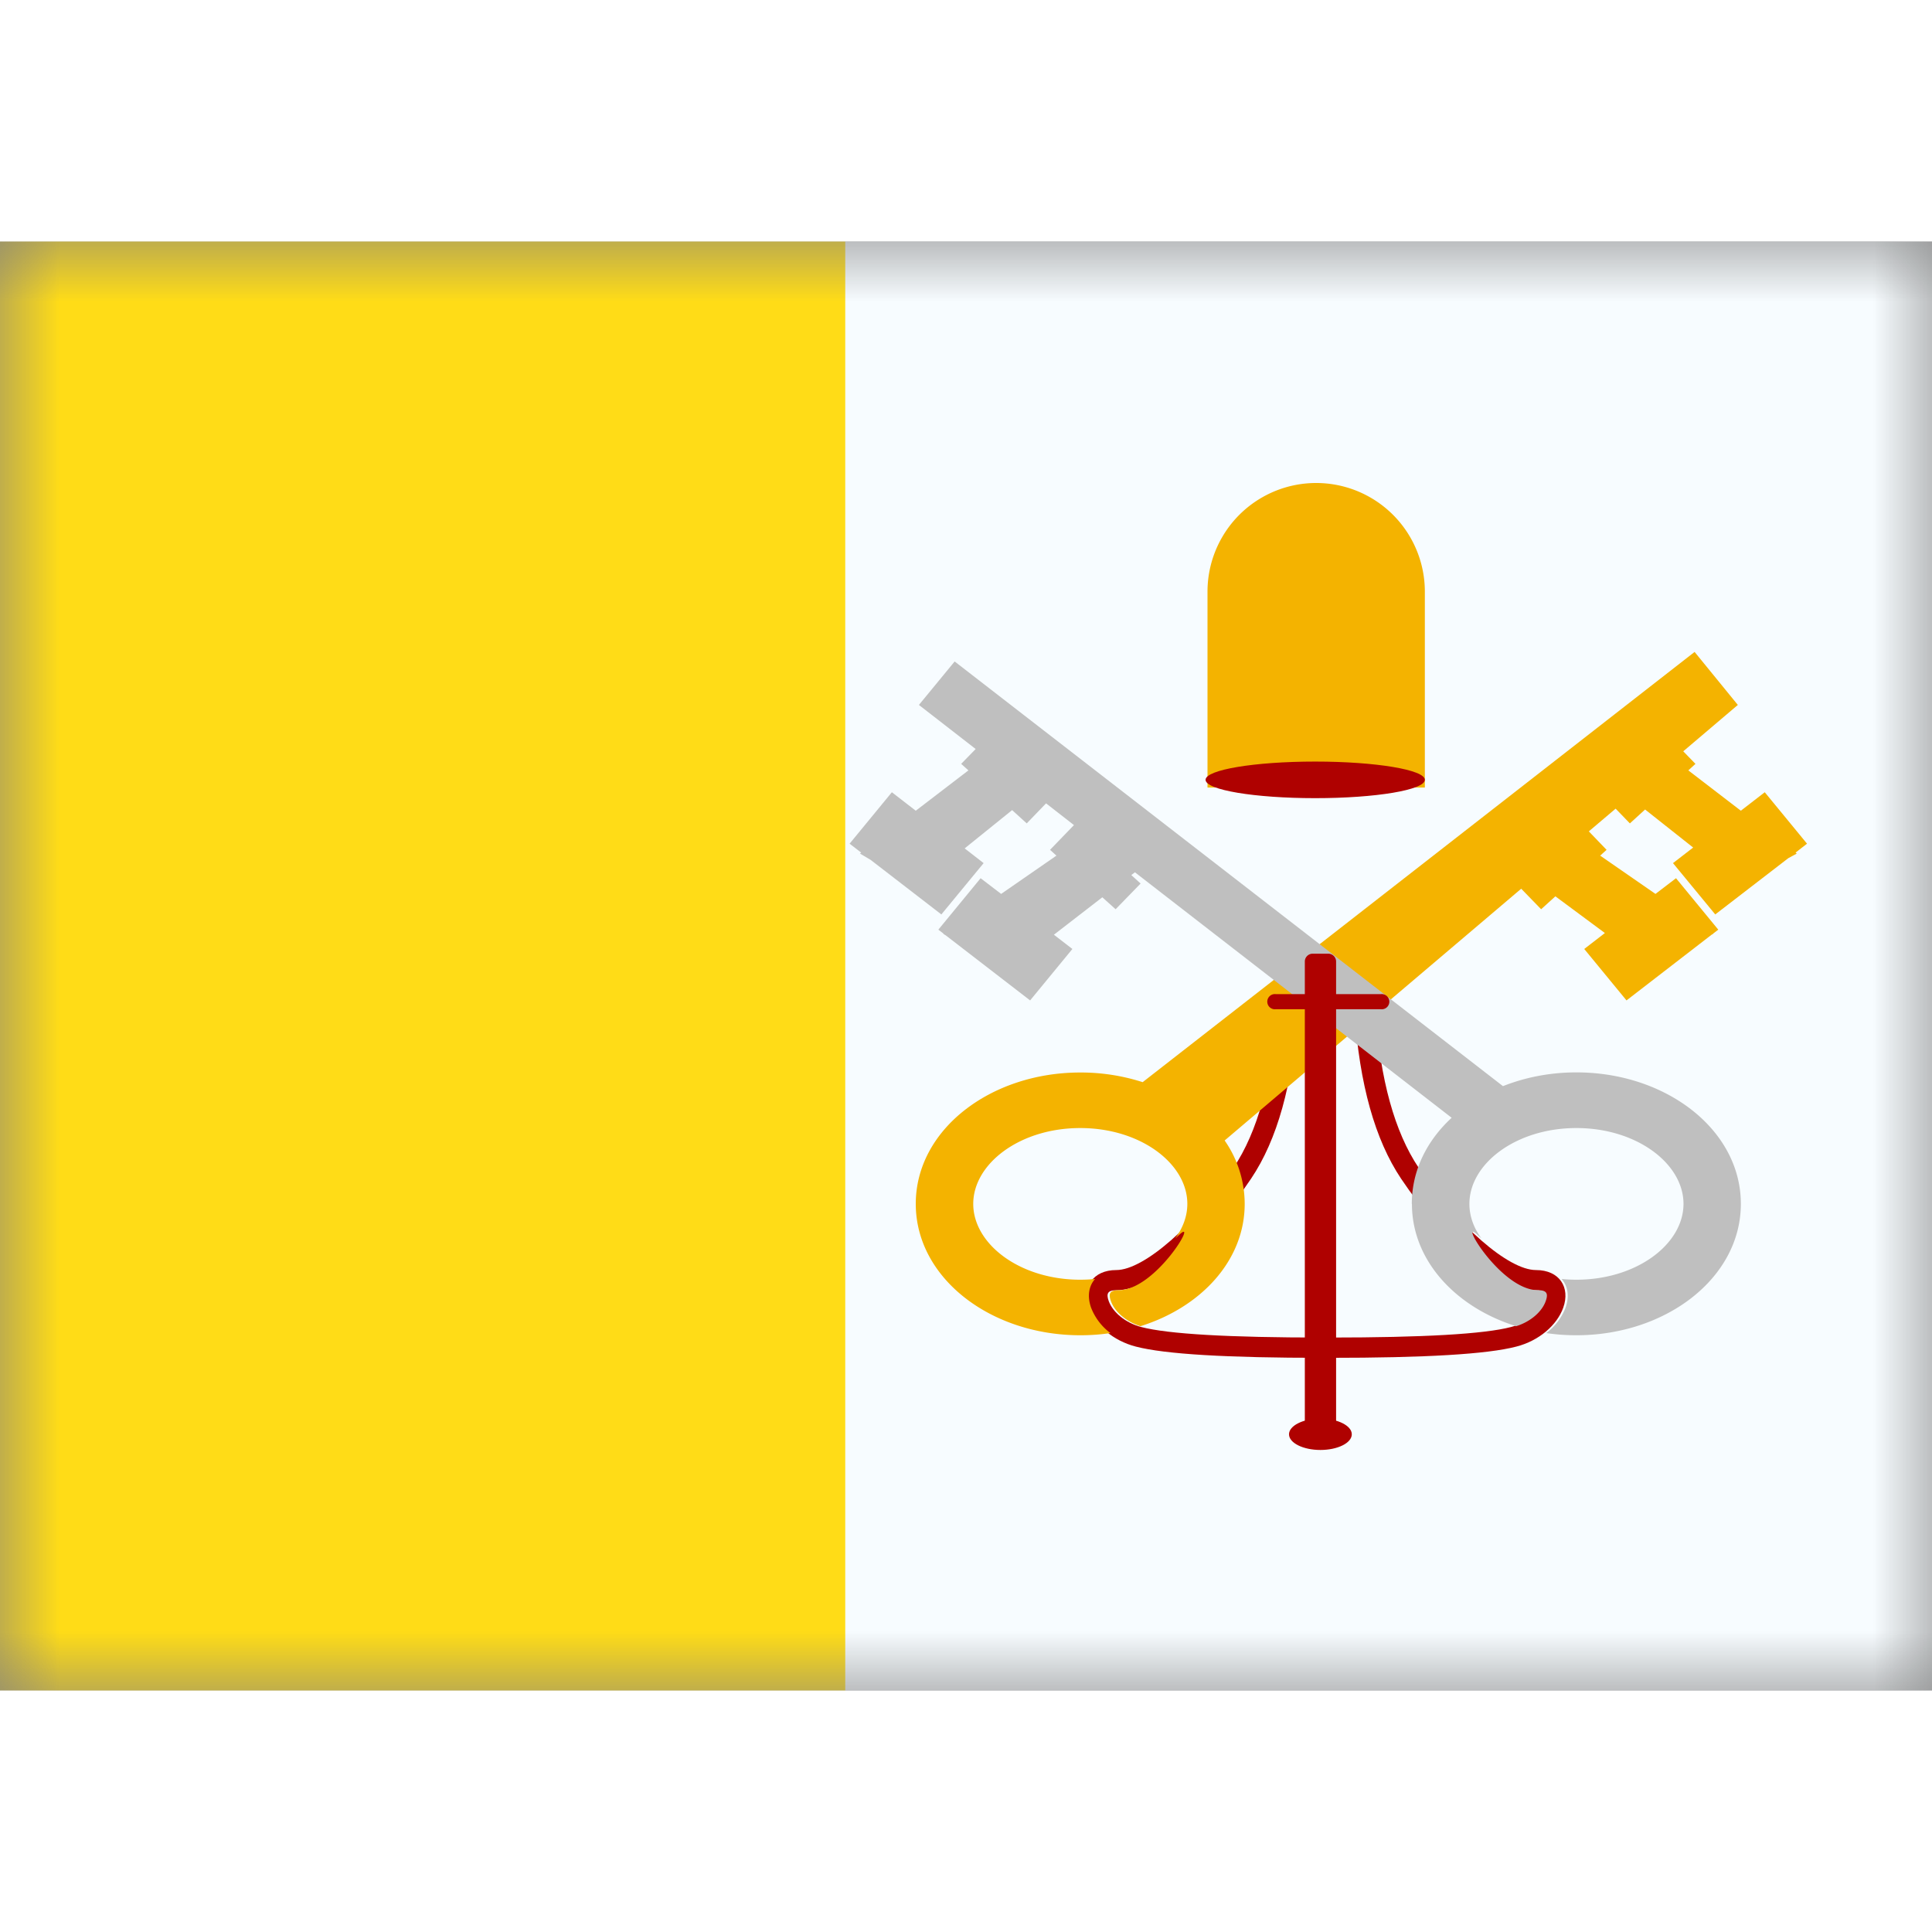 <svg fill="none" xmlns="http://www.w3.org/2000/svg" viewBox="0 0 16 12" height="1em" width="1em">
  <rect x="0" y="0" width="16" height="12" fill="#808080" stroke="none"/>
  <mask id="a" maskUnits="userSpaceOnUse" x="0" y="0" width="16" height="12">
    <path fill="#fff" d="M0 0h16v12H0z"/>
  </mask>
  <g mask="url(#a)">
    <path fill-rule="evenodd" clip-rule="evenodd" d="M0 0h16v12H0V0z" fill="#F7FCFF"/>
    <path fill-rule="evenodd" clip-rule="evenodd" d="M0 0h7v12H0V0z" fill="#FFDC17"/>
    <path d="M11.39 6.376l-.172.01c.041.594.169 1.052.385 1.375.349.521.809.924 1.117.924.07 0 .086.026.063.09-.033.091-.137.18-.27.215-.222.058-.727.087-1.506.087v.168c.795 0 1.309-.03 1.55-.093.188-.048.337-.177.389-.322.06-.167-.03-.312-.226-.312-.23 0-.653-.372-.972-.848-.198-.296-.318-.728-.357-1.294zm-.817 0l.173.01c-.041.594-.168 1.052-.385 1.375-.348.521-.808.924-1.116.924-.07 0-.086.026-.063.09.033.091.136.18.27.215.222.058.726.087 1.505.087v.168c-.794 0-1.308-.03-1.55-.093-.188-.048-.337-.177-.389-.322-.06-.167.031-.312.227-.312.228 0 .653-.372.971-.848.198-.296.318-.728.357-1.294z" fill="#AF0100"/>
    <path fill-rule="evenodd" clip-rule="evenodd" d="M14.034 3.399L9.463 6.962a1.67 1.67 0 00-.517-.08c-.742 0-1.362.473-1.362 1.088 0 .614.62 1.088 1.362 1.088.085 0 .169-.006.25-.018a.479.479 0 01-.16-.21c-.033-.093-.02-.18.033-.238-.04.004-.081.006-.123.006-.5 0-.886-.295-.886-.628s.386-.628.886-.628.887.295.887.628c0 .102-.037.2-.101.287l.036-.033c.159-.147-.197.461-.505.461-.07 0-.086.026-.063.09.03.086.124.17.245.208.501-.157.863-.544.863-1.013a.92.92 0 00-.166-.525l2.456-2.085.165.17.118-.107.41.304-.171.132.35.426.706-.545.012-.006-.002-.001.044-.034-.35-.426-.17.13-.458-.317.053-.048-.147-.153.222-.188.118.122.126-.115.398.315-.167.129.35.425.605-.466.07-.038-.01-.008.095-.074-.35-.426-.198.153-.435-.334.059-.054-.101-.104.452-.384-.358-.439z" fill="#F4B300"/>
    <path fill-rule="evenodd" clip-rule="evenodd" d="M11.692 7.97c0-.277.125-.524.33-.713L9.399 5.224l-.03.023.077.07-.207.213-.11-.099-.401.31.153.118-.35.426-.699-.539-.02-.012.003-.001-.044-.034.35-.426.17.13.458-.317-.053-.048.198-.205-.231-.18-.16.166-.121-.11-.393.317.157.122-.35.425-.586-.452-.088-.052.01-.008-.096-.074.35-.426.198.153.436-.334-.06-.054.12-.123-.47-.365.296-.36 4.541 3.517c.184-.073.39-.114.608-.114.742 0 1.362.474 1.362 1.089 0 .614-.62 1.088-1.362 1.088a1.72 1.72 0 01-.25-.018.479.479 0 00.16-.21c.033-.093.02-.18-.033-.238.04.004.081.006.123.006.5 0 .887-.295.887-.628s-.387-.628-.887-.628-.886.295-.886.628c0 .102.036.2.1.287a2.008 2.008 0 01-.036-.033c-.159-.147.197.461.505.461.07 0 .086.026.063.09-.03.086-.123.17-.245.208-.501-.157-.863-.544-.863-1.013z" fill="#BFBFBF"/>
    <path fill-rule="evenodd" clip-rule="evenodd" d="M10.87 5.898a.065.065 0 00-.064.065v.27h-.24a.063.063 0 100 .125h.24v3.577c0 .036.029.065.064.065H11a.065.065 0 00.065-.065V6.358h.37a.063.063 0 100-.125h-.37v-.27A.065.065 0 0011 5.898h-.13z" fill="#AF0100"/>
    <path fill-rule="evenodd" clip-rule="evenodd" d="M10.935 10.008c.143 0 .26-.058.26-.13 0-.071-.117-.13-.26-.13-.143 0-.26.059-.26.13 0 .072.117.13.26.13z" fill="#AF0100"/>
    <path fill-rule="evenodd" clip-rule="evenodd" d="M10 2.9a.9.9 0 111.8 0v1.622H10V2.9z" fill="#F4B300"/>
    <path fill-rule="evenodd" clip-rule="evenodd" d="M10.892 4.61c.502 0 .908-.068.908-.152 0-.083-.407-.151-.908-.151-.502 0-.908.068-.908.151 0 .084.406.152.908.152z" fill="#AF0100"/>
  </g>
</svg>

